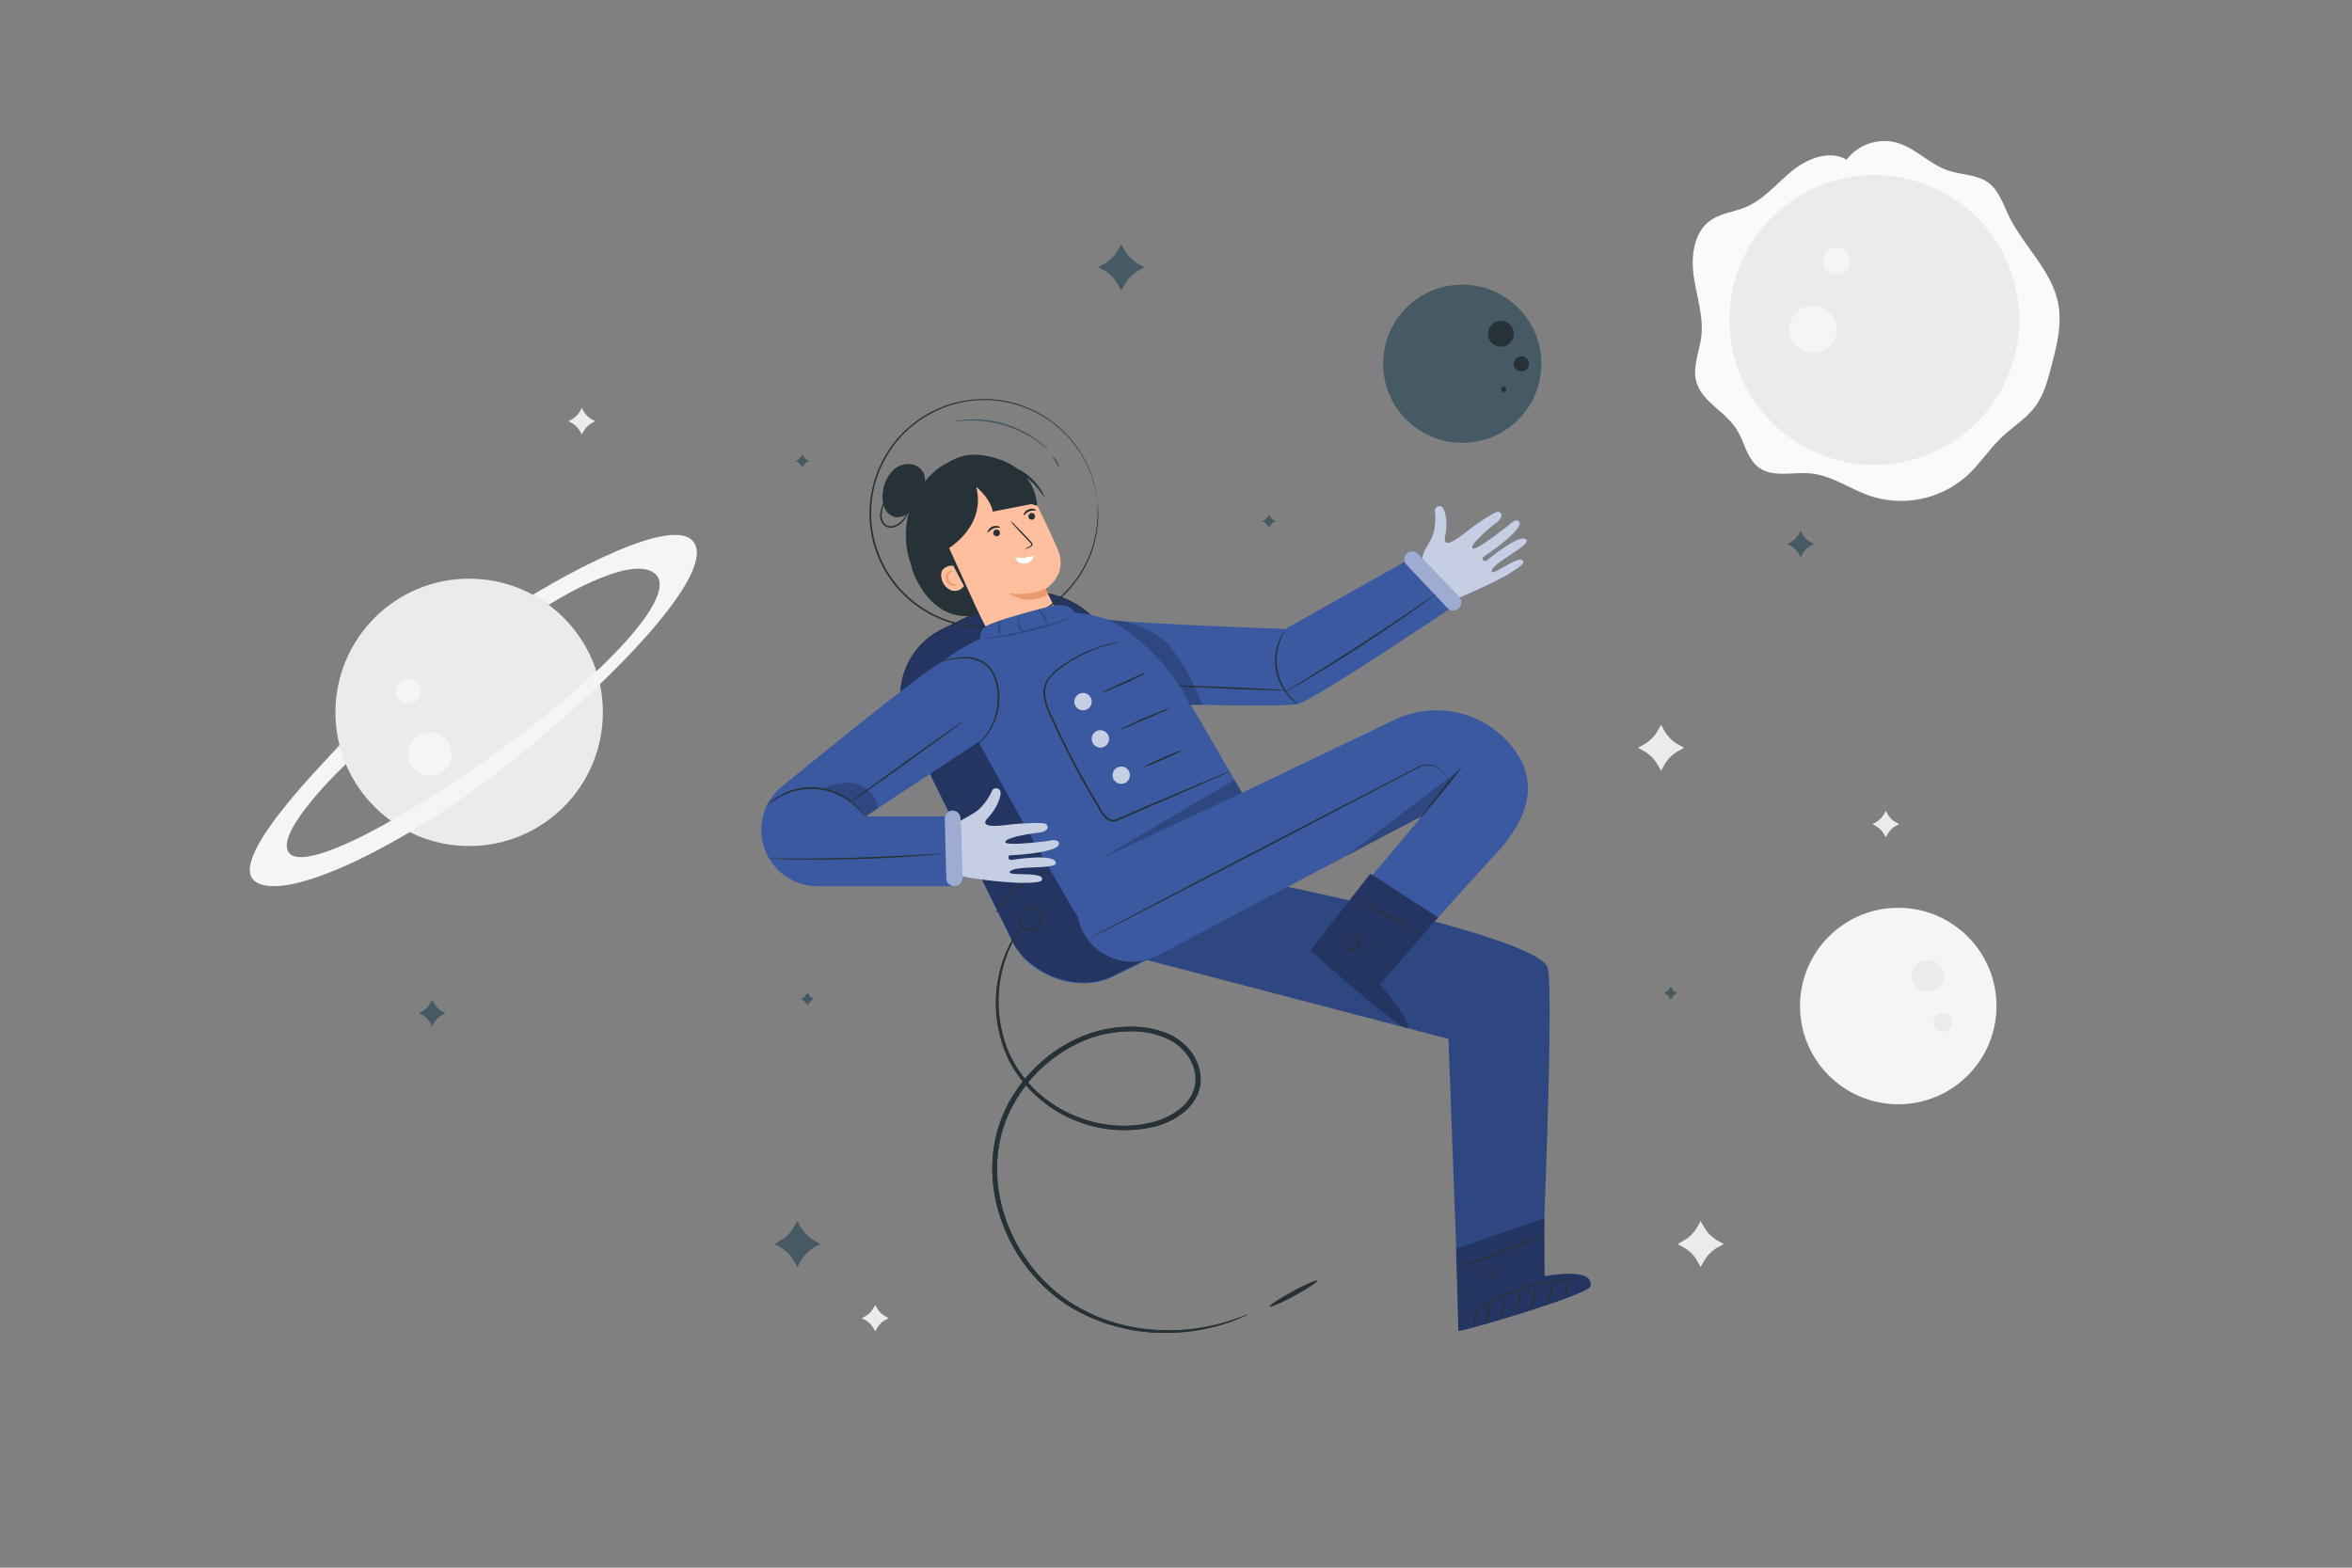 <svg xmlns="http://www.w3.org/2000/svg" viewBox="0 0 750 500"><rect x="0" y="0" width="750" height="500" fill="#808080" stroke="none"/><g id="freepik--background-complete--inject-5"><path d="M185.53,130.1l.56,1a6.76,6.76,0,0,0,2.7,2.68l1,.56-1,.55a6.76,6.76,0,0,0-2.7,2.68l-.56,1-.56-1a6.76,6.76,0,0,0-2.7-2.68l-1-.55,1-.56a6.76,6.76,0,0,0,2.7-2.68Z" style="fill:#ebebeb"></path><path d="M601.34,258.62l.56,1a6.76,6.76,0,0,0,2.7,2.68l1,.55-1,.55a6.76,6.76,0,0,0-2.7,2.68l-.56,1-.56-1a6.76,6.76,0,0,0-2.7-2.68l-1-.55,1-.55a6.76,6.76,0,0,0,2.7-2.68Z" style="fill:#ebebeb"></path><path d="M542.28,389.42l1,1.74a11.53,11.53,0,0,0,4.63,4.63l1.74,1-1.74.95a11.59,11.59,0,0,0-4.63,4.63l-1,1.74-.95-1.74a11.59,11.59,0,0,0-4.63-4.63l-1.74-.95,1.74-1a11.53,11.53,0,0,0,4.63-4.63Z" style="fill:#ebebeb"></path><path d="M279.09,416.18l.56,1a6.85,6.85,0,0,0,2.71,2.68l1,.55-1,.55a6.81,6.81,0,0,0-2.71,2.69l-.56,1-.55-1a6.81,6.81,0,0,0-2.71-2.69l-1-.55,1-.55a6.85,6.85,0,0,0,2.71-2.68Z" style="fill:#ebebeb"></path><circle cx="149.6" cy="227.2" r="42.64" style="fill:#ebebeb"></circle><circle cx="137.1" cy="240.51" r="6.96" style="fill:#f5f5f5"></circle><path d="M134.19,220.44a4,4,0,1,1-4-4.05A4,4,0,0,1,134.19,220.44Z" style="fill:#f5f5f5"></path><path d="M108.23,237.57c.19.74-36.5,35.94-27,43.44s49.24-11.74,83.15-39.13,64.9-60.66,56.42-69.46-50.86,17.26-50.86,17.26l5.06,3.23s25.63-16.44,33.73-10.06-15,31.31-47.61,55.11-64.12,40.52-69,34,18.19-28.28,18.19-28.28Z" style="fill:#f5f5f5"></path><path d="M588.79,50.92c-5.44-3.16-12.47-.36-17.35,3.6s-9,9.13-14.8,11.56c-3.7,1.55-7.93,1.91-11.2,4.22-5.33,3.76-6.27,11.33-5.35,17.79s3.19,12.87,2.4,19.35c-.59,4.74-2.81,9.5-1.61,14.13,1.69,6.48,9.15,9.57,12.78,15.21,2.61,4,3.32,9.49,7.21,12.33,4.51,3.29,10.78,1.37,16.35,1.87,6.85.62,12.71,5,19.22,7.22a31.52,31.52,0,0,0,30.72-6.41c4.13-3.76,7.18-8.58,11.24-12.41,3.48-3.29,7.7-5.85,10.55-9.69s4-8.33,5.17-12.81c1.73-6.54,3.46-13.35,2.2-20-2-10.61-11.06-18.34-15.77-28.06C638.71,65,637.36,60.7,634,58.23c-3.61-2.62-8.5-2.4-12.73-3.83-6.07-2-10.65-7.46-16.85-9a15.18,15.18,0,0,0-15.62,5.58" style="fill:#fafafa"></path><circle cx="597.68" cy="102.03" r="46.21" transform="translate(-6.36 154.59) rotate(-14.66)" style="fill:#ebebeb"></circle><path d="M584.06,109.68a7.54,7.54,0,1,1-1.28-10.58A7.53,7.53,0,0,1,584.06,109.68Z" style="fill:#f5f5f5"></path><path d="M589.07,86a4.39,4.39,0,1,1-.75-6.15A4.39,4.39,0,0,1,589.07,86Z" style="fill:#f5f5f5"></path><circle cx="605.31" cy="320.86" r="31.33" transform="translate(-49.59 522) rotate(-45)" style="fill:#f5f5f5"></circle><path d="M609.61,311.18a5.11,5.11,0,1,1,5,5.23A5.11,5.11,0,0,1,609.61,311.18Z" style="fill:#ebebeb"></path><path d="M616.51,326.1a3,3,0,1,1,2.9,3A3,3,0,0,1,616.51,326.1Z" style="fill:#ebebeb"></path><path d="M529.69,231.16l.95,1.74a11.65,11.65,0,0,0,4.63,4.63l1.74.95-1.74,1a11.65,11.65,0,0,0-4.63,4.63l-.95,1.74-1-1.74a11.65,11.65,0,0,0-4.63-4.63l-1.74-1,1.74-.95a11.65,11.65,0,0,0,4.63-4.63Z" style="fill:#ebebeb"></path></g><g id="freepik--Character--inject-5"><rect x="302.7" y="189.68" width="69.65" height="123.29" rx="23.72" transform="translate(-76.31 174.97) rotate(-26.22)" style="fill:#3B59A0"></rect><rect x="302.7" y="189.45" width="69.65" height="123.29" rx="23.72" transform="translate(-76.21 174.94) rotate(-26.22)" style="opacity:0.4"></rect><path d="M397.93,419.22a3.09,3.09,0,0,1-.75.4l-2.29,1c-1,.44-2.32.87-3.84,1.44l-2.5.74c-.89.28-1.86.51-2.89.73a61.82,61.82,0,0,1-15.23,1.57,58.69,58.69,0,0,1-19.93-3.79A58.22,58.22,0,0,1,339.94,416a52.72,52.72,0,0,1-9.72-8.43,53.67,53.67,0,0,1-12.78-25.08,48,48,0,0,1-.68-15.36,43,43,0,0,1,4.86-15.3,48.24,48.24,0,0,1,10.31-13,46,46,0,0,1,14.63-8.87,41,41,0,0,1,17-2.39,28.27,28.27,0,0,1,8.27,1.9,18.68,18.68,0,0,1,6.95,4.77,15.78,15.78,0,0,1,3.8,7.39,12.34,12.34,0,0,1-1.05,8.12,13.48,13.48,0,0,1-2.32,3.34,17.18,17.18,0,0,1-3,2.6,25.74,25.74,0,0,1-6.95,3.35A41.67,41.67,0,0,1,323,340.47a37.43,37.43,0,0,1-4.09-10A42.23,42.23,0,0,1,320,305.84a39.21,39.21,0,0,1,4.37-8.63c.64-.91,1.18-1.56,1.53-2a3.71,3.71,0,0,1,.56-.65,3.54,3.54,0,0,1-.44.74c-.3.48-.8,1.16-1.39,2.08a41.79,41.79,0,0,0-6.2,23.55,40.94,40.94,0,0,0,1.39,9.3,36.05,36.05,0,0,0,4.07,9.67,39.69,39.69,0,0,0,17.93,15.58,40.6,40.6,0,0,0,12.93,3.42,37.81,37.81,0,0,0,14-1.3,24.1,24.1,0,0,0,6.53-3.18,15.39,15.39,0,0,0,2.76-2.4,11.9,11.9,0,0,0,2.07-3,10.89,10.89,0,0,0,.91-7.16,14.43,14.43,0,0,0-3.46-6.67,17.25,17.25,0,0,0-6.39-4.36A26.83,26.83,0,0,0,363.4,329a39.56,39.56,0,0,0-16.3,2.32A46.15,46.15,0,0,0,323,352.52a41.3,41.3,0,0,0-4.73,14.75,46.56,46.56,0,0,0,.61,14.89,52.55,52.55,0,0,0,12.33,24.51,51.74,51.74,0,0,0,9.43,8.29,57.2,57.2,0,0,0,10.29,5.36,62,62,0,0,0,10.16,2.92,63.83,63.83,0,0,0,24.47-.26c1-.2,2-.4,2.88-.66l2.5-.67c1.52-.51,2.83-.9,3.86-1.28l2.34-.89A4.39,4.39,0,0,1,397.93,419.22Z" style="fill:#263238"></path><path d="M335.11,277c0,.08-1.16.54-3,1.47a38,38,0,0,0-12.4,10c-1.3,1.59-2,2.66-2.08,2.62a3,3,0,0,1,.42-.81,21.28,21.28,0,0,1,1.37-2A32.74,32.74,0,0,1,332,278.15a20.35,20.35,0,0,1,2.29-.91A2.8,2.8,0,0,1,335.11,277Z" style="fill:#263238"></path><path d="M326.14,290.47s.15-.34.67-.71a3.5,3.5,0,0,1,2.59-.57,3.78,3.78,0,0,1,2.86,2.64,4,4,0,0,1-1.72,4.4,3.56,3.56,0,0,1-2.52.55,4.15,4.15,0,0,1-2.16-1,3.57,3.57,0,0,1-1.12-3.72,3.93,3.93,0,0,1,1.49-2.19,1.77,1.77,0,0,1,.89-.39s-.31.17-.76.55a3.9,3.9,0,0,0-1.26,2.12,3.27,3.27,0,0,0,1.07,3.27,3.43,3.43,0,0,0,4.08.4A3.58,3.58,0,0,0,331.8,292a3.31,3.31,0,0,0-4.89-2C326.4,290.23,326.18,290.5,326.14,290.47Z" style="fill:#263238"></path><rect x="302.7" y="189.68" width="69.65" height="123.29" rx="23.72" transform="translate(-76.31 174.97) rotate(-26.22)" style="fill:#3B59A0"></rect><rect x="302.7" y="189.45" width="69.65" height="123.29" rx="23.72" transform="translate(-76.21 174.94) rotate(-26.22)" style="opacity:0.4"></rect><path d="M397.93,419.22a3.09,3.09,0,0,1-.75.4l-2.29,1c-1,.44-2.32.87-3.84,1.44l-2.5.74c-.89.28-1.86.51-2.89.73a61.82,61.82,0,0,1-15.23,1.57,58.69,58.69,0,0,1-19.93-3.79A58.22,58.22,0,0,1,339.94,416a52.72,52.72,0,0,1-9.72-8.43,53.67,53.67,0,0,1-12.78-25.08,48,48,0,0,1-.68-15.36,43,43,0,0,1,4.86-15.3,48.24,48.24,0,0,1,10.31-13,46,46,0,0,1,14.63-8.87,41,41,0,0,1,17-2.39,28.27,28.27,0,0,1,8.27,1.9,18.68,18.68,0,0,1,6.95,4.77,15.78,15.78,0,0,1,3.8,7.39,12.34,12.34,0,0,1-1.05,8.12,13.48,13.48,0,0,1-2.32,3.34,17.18,17.18,0,0,1-3,2.6,25.74,25.74,0,0,1-6.95,3.35A41.67,41.67,0,0,1,323,340.47a37.43,37.43,0,0,1-4.09-10A42.23,42.23,0,0,1,320,305.84a39.21,39.21,0,0,1,4.37-8.63c.64-.91,1.18-1.56,1.53-2a3.71,3.71,0,0,1,.56-.65,3.54,3.54,0,0,1-.44.74c-.3.48-.8,1.16-1.39,2.08a41.79,41.79,0,0,0-6.2,23.55,40.94,40.94,0,0,0,1.39,9.3,36.05,36.05,0,0,0,4.07,9.67,39.69,39.69,0,0,0,17.93,15.58,40.6,40.6,0,0,0,12.93,3.42,37.81,37.81,0,0,0,14-1.3,24.1,24.1,0,0,0,6.53-3.18,15.39,15.39,0,0,0,2.76-2.4,11.9,11.9,0,0,0,2.07-3,10.89,10.89,0,0,0,.91-7.16,14.43,14.43,0,0,0-3.46-6.67,17.25,17.25,0,0,0-6.39-4.36A26.83,26.83,0,0,0,363.4,329a39.56,39.56,0,0,0-16.3,2.32A46.15,46.15,0,0,0,323,352.52a41.3,41.3,0,0,0-4.73,14.75,46.56,46.56,0,0,0,.61,14.89,52.55,52.55,0,0,0,12.33,24.51,51.74,51.74,0,0,0,9.43,8.29,57.2,57.2,0,0,0,10.29,5.36,62,62,0,0,0,10.16,2.92,63.83,63.83,0,0,0,24.47-.26c1-.2,2-.4,2.88-.66l2.5-.67c1.52-.51,2.83-.9,3.86-1.28l2.34-.89A4.39,4.39,0,0,1,397.93,419.22Z" style="fill:#263238"></path><path d="M335.11,277c0,.08-1.16.54-3,1.47a38,38,0,0,0-12.4,10c-1.3,1.59-2,2.66-2.08,2.62a3,3,0,0,1,.42-.81,21.28,21.28,0,0,1,1.37-2A32.74,32.74,0,0,1,332,278.15a20.35,20.35,0,0,1,2.29-.91A2.8,2.8,0,0,1,335.11,277Z" style="fill:#263238"></path><path d="M326.14,290.47s.15-.34.67-.71a3.5,3.5,0,0,1,2.59-.57,3.78,3.78,0,0,1,2.86,2.64,4,4,0,0,1-1.72,4.4,3.56,3.56,0,0,1-2.52.55,4.15,4.15,0,0,1-2.16-1,3.57,3.57,0,0,1-1.12-3.72,3.93,3.93,0,0,1,1.49-2.19,1.77,1.77,0,0,1,.89-.39s-.31.17-.76.55a3.9,3.9,0,0,0-1.26,2.12,3.27,3.27,0,0,0,1.07,3.27,3.43,3.43,0,0,0,4.08.4A3.58,3.58,0,0,0,331.8,292a3.31,3.31,0,0,0-4.89-2C326.4,290.23,326.18,290.5,326.14,290.47Z" style="fill:#263238"></path><path d="M337,195.11c-1.93-3.83-3.63-7.27-3.63-7.27s7.2-4.42,4.07-12.16-11.87-24.87-11.87-24.87l-17-.16-9.7,18.77L317,205.23a11.2,11.2,0,0,0,14.81,5h0A11.2,11.2,0,0,0,337,195.11Z" style="fill:#ffbe9d"></path><path d="M329.94,164.23a1.06,1.06,0,1,1-1.42-.5A1.06,1.06,0,0,1,329.94,164.23Z" style="fill:#263238"></path><path d="M330.38,162.74c-.07.18-1.07-.08-2.13.35s-1.61,1.31-1.78,1.23-.06-.33.17-.73a2.76,2.76,0,0,1,1.35-1.14,2.82,2.82,0,0,1,1.76-.12C330.19,162.46,330.41,162.65,330.38,162.74Z" style="fill:#263238"></path><path d="M318.79,169.56a1.07,1.07,0,0,1-1.93.92,1.07,1.07,0,1,1,1.93-.92Z" style="fill:#263238"></path><path d="M318.88,168.22c-.06.19-1.06-.08-2.12.36s-1.61,1.31-1.78,1.22-.06-.33.17-.72a2.78,2.78,0,0,1,1.35-1.15,2.8,2.8,0,0,1,1.76-.11C318.7,167.94,318.92,168.14,318.88,168.22Z" style="fill:#263238"></path><path d="M326.8,175.19a8.06,8.06,0,0,1,1.6-1c.25-.14.5-.3.46-.52a1.61,1.61,0,0,0-.55-.77l-1.73-1.81c-1.22-1.29-2.31-2.48-3.08-3.36a7.65,7.65,0,0,1-1.18-1.48,7.79,7.79,0,0,1,1.41,1.26c.84.82,2,2,3.18,3.26l1.71,1.84a1.75,1.75,0,0,1,.62,1,.68.68,0,0,1-.26.58,1.7,1.7,0,0,1-.43.26A7.67,7.67,0,0,1,326.8,175.19Z" style="fill:#263238"></path><path d="M323.85,177.81a11.44,11.44,0,0,0,5.83-.67,3.17,3.17,0,0,1-3,2.61C324.05,179.88,323.85,177.81,323.85,177.81Z" style="fill:#fff"></path><path d="M333.34,187.78a20.87,20.87,0,0,1-11.58,1.39s5.08,4.4,12.47.49Z" style="fill:#eb996e"></path><path d="M290.66,181l.14-.08a45.48,45.48,0,0,1-1.35-4.35c-3.39-17.64,9-27.15,11.73-28.45,2.93-1.4,7.28-5.45,18.43-1.26a18.42,18.42,0,0,1,4.76,2.59,18.48,18.48,0,0,1,6.64,5.47c1.55,2.07,2.05,3.61,2,3.65s-.84-1.35-2.47-3.24a19.51,19.51,0,0,0-3.19-3,15.72,15.72,0,0,1,3.35,9l-1.8-.56-12.36,2.41c-.54-3.38-3.59-6.45-5.13-7.82l-.1,0c3.18,12.31-8.67,19.4-8.67,19.4l9.65,21.21C296.11,199.79,290.66,181,290.66,181Z" style="fill:#263238"></path><path d="M307.4,186.88a3.48,3.48,0,0,1-4.19,1.34,5.11,5.11,0,0,1-2.93-3.56,3.86,3.86,0,0,1,.21-2.82,4,4,0,0,1,3.48-1.41Z" style="fill:#ffbe9d"></path><path d="M305.09,186.42c0-.11-.44,0-1-.1a2.17,2.17,0,0,1-1.3-3.53c.39-.48.78-.66.74-.76s-.51-.09-1.1.4a2.52,2.52,0,0,0,1.62,4.39C304.76,186.81,305.14,186.49,305.09,186.42Z" style="fill:#eb996e"></path><path d="M349.89,159.39s-.05-.19-.12-.57-.18-1-.31-1.7c-.07-.38-.14-.79-.23-1.25s-.26-1-.4-1.48a25.78,25.78,0,0,0-1.19-3.63,34.47,34.47,0,0,0-5.12-9.09,36.26,36.26,0,0,0-26.19-14,32,32,0,0,0-4.59,0c-.78.06-1.56.08-2.35.18l-2.35.4c-.4.08-.8.12-1.19.22l-1.17.33c-.79.22-1.58.41-2.37.67a39.34,39.34,0,0,0-4.61,2,40.65,40.65,0,0,0-4.43,2.6c-.7.5-1.37,1.07-2.07,1.6a17.13,17.13,0,0,0-2,1.74,32.91,32.91,0,0,0-6.68,8.49l-.69,1.2-.59,1.26-.58,1.27a9.79,9.79,0,0,0-.52,1.3c-.31.88-.61,1.77-.92,2.67s-.44,1.84-.66,2.76a35.74,35.74,0,0,0,2.65,22.59c.43.85.86,1.69,1.28,2.54s1,1.59,1.51,2.38a10.21,10.21,0,0,0,.81,1.14l.86,1.1.86,1.1.95,1a41.4,41.4,0,0,0,4,3.74,39.46,39.46,0,0,0,4.47,3,17.9,17.9,0,0,0,2.33,1.23c.8.36,1.58.75,2.39,1.07a38.51,38.51,0,0,0,4.91,1.51,40.47,40.47,0,0,0,4.94.84c.82.07,1.64.07,2.45.11l1.22,0c.4,0,.8,0,1.21-.06l2.38-.16c.79-.08,1.56-.24,2.33-.36a32.22,32.22,0,0,0,4.46-1.06,35.69,35.69,0,0,0,14.3-8.46,36.11,36.11,0,0,0,7.94-11.24,34.84,34.84,0,0,0,2.87-10,26.36,26.36,0,0,0,.31-3.8c0-.56.06-1.07.06-1.54l-.07-1.26c0-.75-.07-1.32-.09-1.73s0-.59,0-.59a5.51,5.51,0,0,1,.07.59c0,.4.08,1,.14,1.72,0,.38.06.81.1,1.27s0,1,0,1.54a26.2,26.2,0,0,1-.27,3.83,34.23,34.23,0,0,1-2.81,10.12,36.46,36.46,0,0,1-22.37,20,34.64,34.64,0,0,1-4.52,1.08c-.78.12-1.55.29-2.35.37l-2.41.17c-.41,0-.82.07-1.23.06l-1.23,0c-.82,0-1.65,0-2.49-.1a39.57,39.57,0,0,1-5-.85,36.45,36.45,0,0,1-5-1.51c-.82-.33-1.61-.72-2.42-1.08a19.12,19.12,0,0,1-2.37-1.25,39.19,39.19,0,0,1-4.53-3,40.13,40.13,0,0,1-4.06-3.78l-1-1-.87-1.11-.87-1.11a9.35,9.35,0,0,1-.82-1.16l-1.54-2.42-1.3-2.57a36.19,36.19,0,0,1-2.69-22.91c.23-.94.45-1.88.68-2.81l.93-2.7a8.46,8.46,0,0,1,.53-1.32l.59-1.29.59-1.28.71-1.21a33,33,0,0,1,6.78-8.6,18.72,18.72,0,0,1,2-1.77c.71-.53,1.39-1.1,2.11-1.61a39.33,39.33,0,0,1,9.16-4.6c.8-.27,1.61-.46,2.4-.68l1.19-.33c.39-.1.8-.14,1.2-.22l2.39-.39c.79-.11,1.59-.12,2.37-.19a34.34,34.34,0,0,1,4.65,0,36.44,36.44,0,0,1,26.39,14.27,34.24,34.24,0,0,1,5.08,9.2,26.79,26.79,0,0,1,1.15,3.66c.14.54.29,1,.38,1.49s.14.88.2,1.26c.11.74.2,1.3.26,1.71S349.89,159.39,349.89,159.39Z" style="fill:#263238"></path><path d="M292.35,157.47a5,5,0,0,0,1.12-8c-2.07-2-5.64-1.83-8-.1a11.11,11.11,0,0,0-3.91,7.47,9.59,9.59,0,0,0,.4,4.93,5,5,0,0,0,3.59,3.17,5.39,5.39,0,0,0,4.86-2.14,15.88,15.88,0,0,0,2.44-5" style="fill:#263238"></path><path d="M334.4,143.58c-.07.08-1.38-1.21-3.79-2.9a37.28,37.28,0,0,0-4.43-2.64,39.6,39.6,0,0,0-5.85-2.34,40.69,40.69,0,0,0-6.17-1.31,35.84,35.84,0,0,0-5.15-.26c-2.94.06-4.74.4-4.76.3a5.63,5.63,0,0,1,1.26-.29,13.64,13.64,0,0,1,1.5-.22c.58-.06,1.25-.15,2-.16a32.9,32.9,0,0,1,5.22.16,37.26,37.26,0,0,1,6.26,1.28,36.69,36.69,0,0,1,5.92,2.42,34.1,34.1,0,0,1,4.43,2.76c.61.43,1.11.88,1.56,1.25s.83.72,1.13,1A5.56,5.56,0,0,1,334.4,143.58Z" style="fill:#455a64"></path><path d="M337.62,149c-.15,0-.44-.79-1-1.68s-1.16-1.53-1.06-1.65.89.39,1.5,1.37S337.76,149,337.62,149Z" style="fill:#455a64"></path><path d="M282.71,156.92a7,7,0,0,1-.64,3.43,14.17,14.17,0,0,0-.93,3.57,4.52,4.52,0,0,0,.31,2.07,3,3,0,0,0,1.45,1.58,3.06,3.06,0,0,0,2.15.08,5.61,5.61,0,0,0,1.87-1,8.86,8.86,0,0,0,2.24-2.87,14.27,14.27,0,0,0,1-3.27,2.55,2.55,0,0,1,0,.94,8.33,8.33,0,0,1-.69,2.48,8.76,8.76,0,0,1-2.27,3.09,5.92,5.92,0,0,1-2,1.12,3.55,3.55,0,0,1-2.52-.1,3.37,3.37,0,0,1-1.7-1.85,4.9,4.9,0,0,1-.32-2.3,13.36,13.36,0,0,1,1.06-3.67,15.11,15.11,0,0,0,.79-2.39A8.38,8.38,0,0,1,282.71,156.92Z" style="fill:#263238"></path><path d="M299.4,213.69s44,80.76,51.31,89.73L410.14,277l-36-61.82a39.8,39.8,0,0,0-31.54-19.82l-.42,0C328.05,194.44,297.27,209.75,299.4,213.69Z" style="fill:#3B59A0"></path><path d="M392.13,246.07l-.2.11-.61.29-2.38,1.07L380,251.47l-13.59,5.91-8.21,3.55-2.17.94a2.93,2.93,0,0,1-2.53-.16A6.07,6.07,0,0,1,351.6,260a11.56,11.56,0,0,1-1.3-2.21l0,0c-2.6-4.25-5.26-8.87-7.83-13.72-2-3.82-3.9-7.6-5.64-11.3q-1.29-2.76-2.48-5.46a18.35,18.35,0,0,1-1.58-5.59,8,8,0,0,1,1.42-5.33,16.19,16.19,0,0,1,3.75-3.61,46.79,46.79,0,0,1,20.87-8.48c1.57-.22,2.8-.32,3.63-.36l1,0a1.64,1.64,0,0,1,.33,0l-.32,0-.95.08c-.83.07-2.05.2-3.61.45a47.87,47.87,0,0,0-12.73,3.92,46.71,46.71,0,0,0-7.91,4.71,16.18,16.18,0,0,0-3.64,3.52,7.53,7.53,0,0,0-1.31,5,17.92,17.92,0,0,0,1.56,5.43c.78,1.79,1.62,3.61,2.49,5.45,1.73,3.68,3.61,7.45,5.63,11.27,2.57,4.84,5.21,9.45,7.8,13.69h0v0a8,8,0,0,0,3,3.68,2.39,2.39,0,0,0,2.13.13l2.18-.93,8.21-3.51,13.63-5.8,9-3.79,2.42-1,.62-.24C392.06,246.08,392.13,246.06,392.13,246.07Z" style="fill:#263238"></path><g style="opacity:0.7"><path d="M348.12,223.78a2.77,2.77,0,1,1-2.77-2.77A2.77,2.77,0,0,1,348.12,223.78Z" style="fill:#fff"></path></g><g style="opacity:0.7"><path d="M353.66,235.67a2.77,2.77,0,1,1-2.77-2.77A2.77,2.77,0,0,1,353.66,235.67Z" style="fill:#fff"></path></g><g style="opacity:0.7"><circle cx="357.54" cy="247.24" r="2.77" style="fill:#fff"></circle></g><path d="M365.8,214.34a10.38,10.38,0,0,1-2,1.17c-1.26.66-3,1.53-5,2.42s-3.79,1.65-5.11,2.16a9.07,9.07,0,0,1-2.19.72,10.37,10.37,0,0,1,2.05-1.06l5-2.29,5-2.28A10.49,10.49,0,0,1,365.8,214.34Z" style="fill:#263238"></path><path d="M373,226a12.24,12.24,0,0,1-2.28,1.08l-5.58,2.37-5.57,2.42a12.46,12.46,0,0,1-2.34.92,11.31,11.31,0,0,1,2.19-1.25c1.39-.71,3.33-1.63,5.51-2.57s4.19-1.71,5.66-2.24A12.14,12.14,0,0,1,373,226Z" style="fill:#263238"></path><path d="M377.46,239.05a46.94,46.94,0,0,1-6.39,3.1,49,49,0,0,1-6.6,2.63,46.94,46.94,0,0,1,6.39-3.1A49.6,49.6,0,0,1,377.46,239.05Z" style="fill:#263238"></path><path d="M312.67,204.26a4.06,4.06,0,0,1,1.59-4.37c2.44-2,21.68-6.8,21.68-6.8s5.28-.78,6.64,2.24Z" style="fill:#3B59A0"></path><polygon points="350.71 273.99 396.11 252.89 393.68 248.73 350.71 273.99" style="opacity:0.2"></polygon><g style="opacity:0.2"><path d="M342.12,196.22a3.88,3.88,0,0,1-.92.73,15.59,15.59,0,0,1-2.87,1.41c-1.26.48-2.8.92-4.5,1.42s-3.57,1-5.55,1.55a76.23,76.23,0,0,1-10.29,2c-1.33.16-2.41.23-3.16.26a5.55,5.55,0,0,1-1.17,0,4.69,4.69,0,0,1,1.15-.18c.74-.09,1.82-.22,3.14-.42a102,102,0,0,0,10.2-2.18l5.55-1.51c1.71-.47,3.25-.87,4.51-1.31A23.8,23.8,0,0,0,342.12,196.22Z"></path></g><g style="opacity:0.2"><path d="M319.52,202.68a2.66,2.66,0,0,1-1.17-2.25,2.64,2.64,0,0,1,.77-2.41,12.53,12.53,0,0,0-.25,2.37A13.93,13.93,0,0,0,319.52,202.68Z"></path></g><g style="opacity:0.2"><path d="M326.49,201.87a4.5,4.5,0,0,1-1.71-5.29,22.18,22.18,0,0,0,.44,2.78A18.79,18.79,0,0,0,326.49,201.87Z"></path></g><g style="opacity:0.2"><path d="M333.82,199.09c-.15,0-.44-1.15-1.2-2.41s-1.63-2.1-1.53-2.22,1.19.58,2,1.95A4.08,4.08,0,0,1,333.82,199.09Z"></path></g><path d="M398.88,280.44s92.77,18.19,94.72,28.44-2,100.83-2,100.83l-26.8.54-2.91-78.91L350.71,302.27Z" style="fill:#3B59A0"></path><path d="M398.88,280.44s92.77,18.19,94.72,28.44-2,100.83-2,100.83l-26.8.54-2.91-78.91L350.71,302.27Z" style="opacity:0.2"></path><path d="M492.43,388.53l.11,18.53s15.92-3.22,14.62,3.19c-.54,2.66-41.48,14.76-42.11,14.19l-.71-26.18Z" style="fill:#3B59A0"></path><path d="M492.43,388.53l.11,18.53s15.92-3.22,14.62,3.19c-.54,2.66-41.48,14.76-42.11,14.19l-.71-26.18Z" style="opacity:0.4"></path><path d="M506.21,411.08a4.47,4.47,0,0,0-2.64-2.59,7.23,7.23,0,0,0-2.67-.43,67.26,67.26,0,0,0-15.65,3.27A75.78,75.78,0,0,0,470.67,418c-1.76,1.05-3.16,2-4.12,2.59a11,11,0,0,1-1.51,1,12,12,0,0,1,1.39-1.12c.93-.69,2.3-1.65,4.05-2.75a69.54,69.54,0,0,1,14.61-6.8,61.7,61.7,0,0,1,15.81-3.15,7.13,7.13,0,0,1,2.78.54,4.81,4.81,0,0,1,1.74,1.24,3.45,3.45,0,0,1,.69,1.15A1.24,1.24,0,0,1,506.21,411.08Z" style="fill:#263238"></path><path d="M492.39,393.55a4.89,4.89,0,0,1-1,.58c-.67.35-1.66.82-2.89,1.39-2.46,1.15-5.9,2.64-9.76,4.14s-7.41,2.72-10,3.53c-1.29.41-2.35.73-3.08.93a5.47,5.47,0,0,1-1.15.26,5.32,5.32,0,0,1,1.09-.46l3-1.08c2.56-.9,6.07-2.17,9.93-3.67s7.3-2.93,9.8-4l3-1.24A4.67,4.67,0,0,1,492.39,393.55Z" style="fill:#263238"></path><path d="M475.61,404.12s0-.17.25-.34a1.3,1.3,0,0,1,1.13-.16,1.5,1.5,0,0,1,.71.45,1.55,1.55,0,0,1,.34.9,2,2,0,0,1-3.11,1.7,1.5,1.5,0,0,1-.54-.81,1.52,1.52,0,0,1,.06-.83,1.34,1.34,0,0,1,.77-.85c.26-.08.42,0,.41,0s-.14.06-.32.19a1.22,1.22,0,0,0-.51.76,1.05,1.05,0,0,0,.41,1.15,1.52,1.52,0,0,0,2.35-1.29,1.05,1.05,0,0,0-.69-1,1.24,1.24,0,0,0-.91,0C475.75,404,475.65,404.14,475.61,404.12Z" style="fill:#263238"></path><path d="M469.93,423.6a16.91,16.91,0,0,1,1-5.86,16.91,16.91,0,0,1-1,5.86Z" style="fill:#263238"></path><path d="M474,422.43a13.86,13.86,0,0,1,.48-3.76,13.72,13.72,0,0,1,1-3.67,14.4,14.4,0,0,1-.48,3.77A14.17,14.17,0,0,1,474,422.43Z" style="fill:#263238"></path><path d="M478.46,421.21a32.11,32.11,0,0,1,1.47-8,32.11,32.11,0,0,1-1.47,8Z" style="fill:#263238"></path><path d="M483.54,419.68a36.5,36.5,0,0,1,1.47-8.54,36.5,36.5,0,0,1-1.47,8.54Z" style="fill:#263238"></path><path d="M488.35,418.19a36.5,36.5,0,0,1,1.47-8.54,36.5,36.5,0,0,1-1.47,8.54Z" style="fill:#263238"></path><path d="M493.59,416.27a15.39,15.39,0,0,1,.48-3.9,15.14,15.14,0,0,1,1-3.79,14.81,14.81,0,0,1-.48,3.89A14.65,14.65,0,0,1,493.59,416.27Z" style="fill:#263238"></path><path d="M498.84,414.29a21.32,21.32,0,0,1,1.47-6.5,11,11,0,0,1-.49,3.31A10.76,10.76,0,0,1,498.84,414.29Z" style="fill:#263238"></path><path d="M420.07,408.43c.21.38-3.06,2.55-7.3,4.86s-7.84,3.86-8,3.48,3.07-2.55,7.31-4.86S419.87,408.05,420.07,408.43Z" style="fill:#263238"></path><path d="M466.6,190.12l0-.06a141.68,141.68,0,0,0,13.74-6.54c6-3.62,5.72-4.16,5.17-4.8-1.45-1.69-10.85,6-9.78,3.15s12.58-8,11-9.74c-2.08-2.22-11.77,6-12.64,6.61s-1.81-.6-1-1.13c1.18-.76,13.32-9.07,11.3-11.27-1.12-1.22-3.12,1-3.12,1s-10.79,8.6-11.71,7.53,5.23-6.35,7.44-8,2.29-3.3.78-3.67c-1-.26-7.9,4.57-10,6.23s-7.94,6.32-6.95,1.7,0-8.54-1-9.42-2.59.2-2.27,1.63a17.08,17.08,0,0,1-.09,4.76,11.2,11.2,0,0,1-1.09,3.67c-.66,1.34-1.28,2.44-1.83,3.37a6.6,6.6,0,0,0-.82,4.93c.77,2.47,9.72,11.21,9.72,11.21Z" style="fill:#3B59A0"></path><g style="opacity:0.7"><path d="M466.6,190.12l0-.06a141.68,141.68,0,0,0,13.74-6.54c6-3.62,5.72-4.16,5.17-4.8-1.45-1.69-10.85,6-9.78,3.15s12.58-8,11-9.74c-2.08-2.22-11.77,6-12.64,6.61s-1.81-.6-1-1.13c1.18-.76,13.32-9.07,11.3-11.27-1.12-1.22-3.12,1-3.12,1s-10.79,8.6-11.71,7.53,5.23-6.35,7.44-8,2.29-3.3.78-3.67c-1-.26-7.9,4.57-10,6.23s-7.94,6.32-6.95,1.7,0-8.54-1-9.42-2.59.2-2.27,1.63a17.08,17.08,0,0,1-.09,4.76,11.2,11.2,0,0,1-1.09,3.67c-.66,1.34-1.28,2.44-1.83,3.37a6.6,6.6,0,0,0-.82,4.93c.77,2.47,9.72,11.21,9.72,11.21Z" style="fill:#fff"></path></g><path d="M349.66,197.05c2.08,1.55,60.22,3.54,60.22,3.54l37.93-21.37L463,193.73s-44.28,29.79-49.21,30.83-40.88,0-40.88,0Z" style="fill:#3B59A0"></path><path d="M448.48,180.08l13.09,13.85a2.5,2.5,0,0,0,3.23.36l.09-.06a2.51,2.51,0,0,0,.41-3.81l-13.19-13.79a2.49,2.49,0,0,0-3.05-.45h0A2.5,2.5,0,0,0,448.48,180.08Z" style="fill:#3B59A0"></path><path d="M448.48,180.08l13.09,13.85a2.5,2.5,0,0,0,3.23.36l.09-.06a2.51,2.51,0,0,0,.41-3.81l-13.19-13.79a2.49,2.49,0,0,0-3.05-.45h0A2.5,2.5,0,0,0,448.48,180.08Z" style="fill:#fff;opacity:0.5"></path><path d="M413.91,224.53A3.6,3.6,0,0,1,413,224a14.89,14.89,0,0,1-2.06-1.92,16.88,16.88,0,0,1-3.18-17.46,15,15,0,0,1,1.25-2.52,3.36,3.36,0,0,1,.62-.83c.09,0-.76,1.27-1.52,3.48a17.4,17.4,0,0,0,3.11,17.09C412.76,223.61,414,224.45,413.91,224.53Z" style="fill:#263238"></path><path d="M458,189.39a2.83,2.83,0,0,1-.45.38l-1.34,1c-1.17.87-2.88,2.11-5,3.62-4.25,3-10.2,7.1-16.87,11.43S421.52,213.94,417,216.6c-2.24,1.34-4.07,2.4-5.34,3.11l-1.47.81a2.6,2.6,0,0,1-.53.26,2.23,2.23,0,0,1,.48-.35l1.42-.89,5.25-3.25c4.44-2.74,10.55-6.56,17.22-10.89S446.71,197,451,194.1l5.11-3.49,1.39-.93A2.07,2.07,0,0,1,458,189.39Z" style="fill:#263238"></path><path d="M409.7,220.13c0,.14-7.68,0-17.14-.42s-17.13-.79-17.13-.93,7.68,0,17.15.41S409.71,220,409.7,220.13Z" style="fill:#263238"></path><g style="opacity:0.2"><path d="M383.34,224.81a67.8,67.8,0,0,0-9.75-18c-3.86-5.2-13.53-9.29-20-9,9.24,4.17,21.44,16.68,25.87,27.08Z"></path></g><path d="M300.89,211.1c-.37-1.82-36.4,27.38-51.54,39.74a17.9,17.9,0,0,0-6.58,13.88h0a17.92,17.92,0,0,0,17.92,17.92h43.89V260.38H276l36.69-24.17Z" style="fill:#3B59A0"></path><path d="M310.2,280.17v-.07a139.15,139.15,0,0,0,15.14,1.48c7,0,7.05-.62,6.91-1.44-.37-2.2-12.37-.49-10-2.35s14.92-.4,14.44-2.68c-.63-3-13.16-.95-14.24-.85s-1.24-1.46-.27-1.49c1.4,0,16.08-.9,15.49-3.83-.33-1.62-3.19-.76-3.19-.76s-13.68,1.81-13.91.42,7.76-2.75,10.49-3,3.67-1.64,2.56-2.74c-.75-.75-9.13-.16-11.82.16s-10.06,1.33-6.83-2.12,4.41-7.32,4-8.59a1.47,1.47,0,0,0-2.78.23,17.31,17.31,0,0,1-2.54,4,11.17,11.17,0,0,1-2.82,2.58c-1.26.81-2.36,1.44-3.31,1.95a6.63,6.63,0,0,0-3.24,3.8c-.62,2.52,2.55,14.61,2.55,14.61Z" style="fill:#3B59A0"></path><g style="opacity:0.7"><path d="M310.2,280.17v-.07a139.15,139.15,0,0,0,15.14,1.48c7,0,7.05-.62,6.91-1.44-.37-2.2-12.37-.49-10-2.35s14.92-.4,14.44-2.68c-.63-3-13.16-.95-14.24-.85s-1.24-1.46-.27-1.49c1.4,0,16.08-.9,15.49-3.83-.33-1.62-3.19-.76-3.19-.76s-13.68,1.81-13.91.42,7.76-2.75,10.49-3,3.67-1.64,2.56-2.74c-.75-.75-9.13-.16-11.82.16s-10.06,1.33-6.83-2.12,4.41-7.32,4-8.59a1.47,1.47,0,0,0-2.78.23,17.31,17.31,0,0,1-2.54,4,11.17,11.17,0,0,1-2.82,2.58c-1.26.81-2.36,1.44-3.31,1.95a6.63,6.63,0,0,0-3.24,3.8c-.62,2.52,2.55,14.61,2.55,14.61Z" style="fill:#fff"></path></g><path d="M244.2,257.18a6.83,6.83,0,0,1,1-1,19.2,19.2,0,0,1,3.17-2.29,20.67,20.67,0,0,1,12.49-2.72,21,21,0,0,1,11.64,5.28,19.81,19.81,0,0,1,2.64,2.89,5.69,5.69,0,0,1,.77,1.21,36.46,36.46,0,0,0-3.65-3.82,21.42,21.42,0,0,0-11.45-5,21.08,21.08,0,0,0-12.26,2.52A36.14,36.14,0,0,0,244.2,257.18Z" style="fill:#263238"></path><path d="M307.54,229.8c.08.11-8,6-18.09,13.26s-18.3,12.95-18.39,12.83,8-6,18.09-13.26S307.45,229.68,307.54,229.8Z" style="fill:#263238"></path><path d="M301.05,272.19a2.33,2.33,0,0,1-.56.1l-1.63.17c-1.41.15-3.46.33-6,.53-5.06.39-12.08.8-19.83,1s-14.78.22-19.86.13c-2.54,0-4.6-.11-6-.17l-1.63-.08a2.41,2.41,0,0,1-.57-.07,2.34,2.34,0,0,1,.57,0h7.65c5.08,0,12.1,0,19.85-.28s14.75-.58,19.82-.88l6-.36,1.64-.08A2.28,2.28,0,0,1,301.05,272.19Z" style="fill:#263238"></path><g style="opacity:0.2"><path d="M279.89,257.91c-.14-3.55-3-6.63-6.31-7.79s-7.83-.11-11.13,1.2c5.26,1.53,10.65,4.49,13.59,9.12Z"></path></g><path d="M301.26,261.13l.49,19.05a2.51,2.51,0,0,0,2.16,2.42l.11,0a2.52,2.52,0,0,0,2.86-2.57l-.6-19.07a2.51,2.51,0,0,0-2-2.37h0A2.51,2.51,0,0,0,301.26,261.13Z" style="fill:#3B59A0"></path><path d="M301.26,261.13l.49,19.05a2.51,2.51,0,0,0,2.16,2.42l.11,0a2.52,2.52,0,0,0,2.86-2.57l-.6-19.07a2.51,2.51,0,0,0-2-2.37h0A2.51,2.51,0,0,0,301.26,261.13Z" style="fill:#fff;opacity:0.5"></path><path d="M309.74,238.8a21.52,21.52,0,0,0,4.77-4.64,19.49,19.49,0,0,0,3-6.51,21.34,21.34,0,0,0,.63-4.2,20.07,20.07,0,0,0-.34-4.54c-.58-3.06-2-5.88-4.32-7.34a11.63,11.63,0,0,0-6.87-1.6,30.72,30.72,0,0,0-4.83.72A13.07,13.07,0,0,1,300,211s.14-.07.43-.17.73-.22,1.29-.37a25.46,25.46,0,0,1,4.86-.9,11.71,11.71,0,0,1,7.15,1.57,9.17,9.17,0,0,1,3,3.22,14.25,14.25,0,0,1,1.59,4.41,20.18,20.18,0,0,1,.34,4.67,21.7,21.7,0,0,1-.67,4.31,19.53,19.53,0,0,1-3.2,6.6,16.56,16.56,0,0,1-3.52,3.48,9.51,9.51,0,0,1-1.14.72A1.76,1.76,0,0,1,309.74,238.8Z" style="fill:#263238"></path><path d="M475.79,273.56,441,312.06l-19.44-13.71,32-38.19L369.1,304.79a17.6,17.6,0,0,1-23-6.31h0a17.61,17.61,0,0,1,7.33-25.22l91.29-43.68a30.87,30.87,0,0,1,38,9.27h0C491.34,250.31,486.79,262.37,475.79,273.56Z" style="fill:#3B59A0"></path><path d="M462.08,249.58s0-.05-.1-.17l-.26-.53a10,10,0,0,0-1.14-1.94,6.94,6.94,0,0,0-2.73-2.3,6.65,6.65,0,0,0-4.71-.22h0l-47.4,24.81-40.91,21.2-12.42,6.38L349,298.51l-.89.43-.31.13s.09-.07.28-.18l.87-.48,3.34-1.79,12.35-6.52,40.84-21.35,47.5-24.6h0a6.83,6.83,0,0,1,4.91.29,7,7,0,0,1,2.76,2.41,10.35,10.35,0,0,1,1.1,2l.22.54C462.07,249.52,462.09,249.58,462.08,249.58Z" style="fill:#263238"></path><path d="M466.28,244.41c.11.09-2.88,4-6.68,8.64s-7,8.42-7.08,8.33,2.88-4,6.68-8.65A109,109,0,0,1,466.28,244.41Z" style="fill:#263238"></path><path d="M458.59,292.62l-18.52,21.3s10.57,12.48,8.81,13.95-31.08-24.68-31.08-24.68L437,278.65Z" style="fill:#3B59A0"></path><path d="M458.59,292.62l-18.52,21.3s10.57,12.48,8.81,13.95-31.08-24.68-31.08-24.68L437,278.65Z" style="opacity:0.4"></path><path d="M453.92,298.36c-.07.13-5.27-2.61-11.62-6.12s-11.44-6.45-11.37-6.57,5.27,2.61,11.62,6.12S454,298.24,453.92,298.36Z" style="fill:#263238"></path><path d="M429.5,298.86s-.1.18-.24.5a2.41,2.41,0,0,0-.13,1.4,2.31,2.31,0,0,0,1.14,1.63,2.17,2.17,0,0,0,2.86-2.65,2.33,2.33,0,0,0-1.53-1.26,2.52,2.52,0,0,0-1.41,0c-.33.11-.49.24-.52.2s.1-.2.44-.38a2.33,2.33,0,0,1,1.57-.2,2.65,2.65,0,0,1,1.89,1.43,2.62,2.62,0,0,1-3.53,3.26,2.64,2.64,0,0,1-1.27-2,2.37,2.37,0,0,1,.31-1.56C429.29,298.94,429.49,298.84,429.5,298.86Z" style="fill:#263238"></path><polyline points="428.92 273.26 452.93 260.58 465.36 245.53 428.92 273.26" style="opacity:0.2"></polyline></g><g id="freepik--Planet--inject-5"><circle cx="466.28" cy="116.02" r="25.23" transform="translate(-2.59 10.93) rotate(-1.34)" style="fill:#455a64"></circle><path d="M474.5,106.36a4.11,4.11,0,1,1,4,4.21A4.11,4.11,0,0,1,474.5,106.36Z" style="fill:#263238"></path><path d="M482.72,116a2.4,2.4,0,1,1,2.34,2.45A2.39,2.39,0,0,1,482.72,116Z" style="fill:#263238"></path><path d="M479.51,123.31a.89.89,0,0,1,0,1.77.89.89,0,0,1,0-1.77Z" style="fill:#263238"></path></g><g id="freepik--Stars--inject-5"><path d="M574.18,169.28l.55,1a6.77,6.77,0,0,0,2.68,2.68l1,.55-1,.56a6.77,6.77,0,0,0-2.68,2.68l-.55,1-.55-1a6.77,6.77,0,0,0-2.68-2.68l-1-.56,1-.55a6.77,6.77,0,0,0,2.68-2.68Z" style="fill:#455a64"></path><path d="M137.82,318.87l.56,1a6.71,6.71,0,0,0,2.68,2.68l1,.55-1,.56a6.71,6.71,0,0,0-2.68,2.68l-.56,1-.55-1a6.77,6.77,0,0,0-2.68-2.68l-1-.56,1-.55a6.77,6.77,0,0,0,2.68-2.68Z" style="fill:#455a64"></path><path d="M257.46,316.51l.28.5a3.39,3.39,0,0,0,1.34,1.34l.51.28-.51.27a3.41,3.41,0,0,0-1.34,1.35l-.28.5-.27-.5a3.41,3.41,0,0,0-1.34-1.35l-.51-.27.51-.28a3.39,3.39,0,0,0,1.34-1.34Z" style="fill:#455a64"></path><path d="M532.76,314.63l.28.51a3.39,3.39,0,0,0,1.34,1.34l.5.27-.5.28a3.32,3.32,0,0,0-1.34,1.34l-.28.5-.27-.5a3.39,3.39,0,0,0-1.34-1.34l-.51-.28.51-.27a3.45,3.45,0,0,0,1.34-1.34Z" style="fill:#455a64"></path><path d="M404.64,164.11l.27.5a3.39,3.39,0,0,0,1.34,1.34l.51.28-.51.27a3.45,3.45,0,0,0-1.34,1.34l-.27.51-.28-.51A3.45,3.45,0,0,0,403,166.5l-.51-.27L403,166a3.39,3.39,0,0,0,1.34-1.34Z" style="fill:#455a64"></path><path d="M255.85,144.93l.27.5a3.41,3.41,0,0,0,1.34,1.35l.51.27-.51.28a3.39,3.39,0,0,0-1.34,1.34l-.27.5-.28-.5a3.32,3.32,0,0,0-1.34-1.34l-.5-.28.5-.27a3.35,3.35,0,0,0,1.34-1.35Z" style="fill:#455a64"></path><path d="M357.54,77.9l1,1.74a11.65,11.65,0,0,0,4.63,4.63l1.74,1-1.74,1a11.65,11.65,0,0,0-4.63,4.63l-1,1.74-1-1.74A11.65,11.65,0,0,0,352,86.17l-1.74-1,1.74-1a11.65,11.65,0,0,0,4.63-4.63Z" style="fill:#455a64"></path><path d="M254.27,389.42l.95,1.74a11.59,11.59,0,0,0,4.63,4.63l1.74,1-1.74.95a11.65,11.65,0,0,0-4.63,4.63l-.95,1.74-1-1.74a11.65,11.65,0,0,0-4.63-4.63l-1.74-.95,1.74-1a11.59,11.59,0,0,0,4.63-4.63Z" style="fill:#455a64"></path></g></svg>